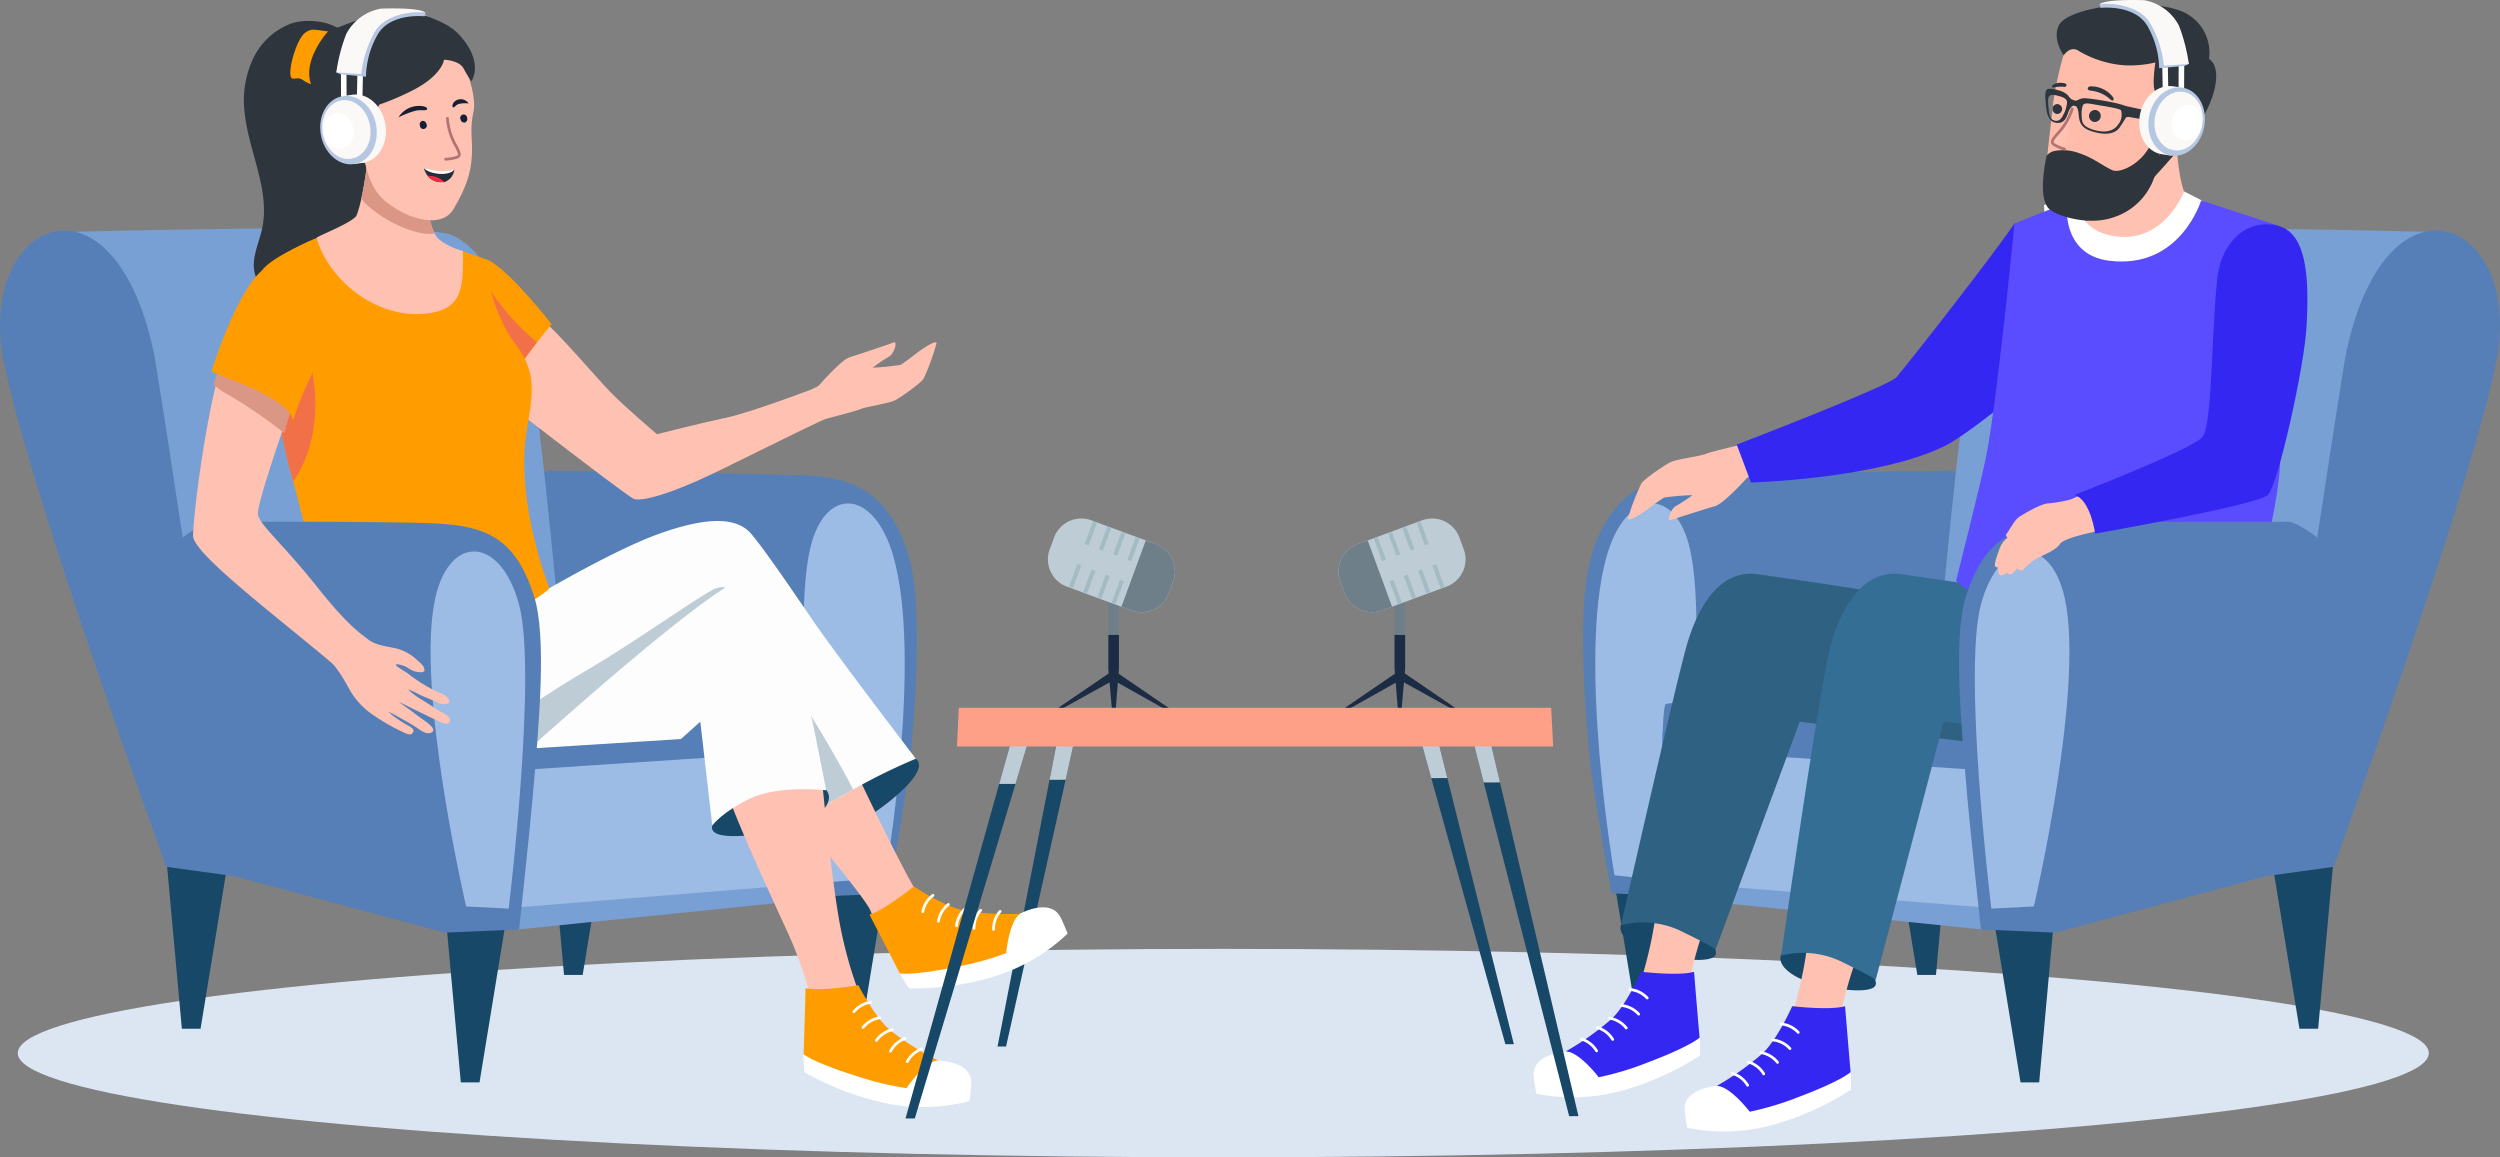 <svg xmlns="http://www.w3.org/2000/svg" viewBox="0 0 450.24 208.44"><rect x="0" y="0" width="450.24" height="208.44" fill="#808080" stroke="none"/><defs><style>.cls-1{isolation:isolate;}.cls-2{fill:#dce6f2;}.cls-3{fill:#184867;}.cls-10,.cls-4{fill:#beccd5;}.cls-32,.cls-4{mix-blend-mode:multiply;}.cls-5{fill:#557fb6;}.cls-6{fill:#9cbce6;}.cls-7{fill:#79a0d4;}.cls-18,.cls-8{fill:#fec1b2;}.cls-9{fill:#fdfdfd;}.cls-11{fill:#fff;}.cls-12{fill:#ff9d00;}.cls-13,.cls-22,.cls-32{fill:none;}.cls-13,.cls-22{stroke:#fff;}.cls-13,.cls-18{stroke-linecap:round;stroke-linejoin:round;stroke-width:0.5px;}.cls-14{fill:#2e353d;}.cls-15{fill:#db9786;}.cls-16{fill:#c47755;}.cls-17{fill:#152035;}.cls-18{stroke:#b07474;}.cls-19{fill:#282c3b;}.cls-20{fill:#ff2842;}.cls-21{fill:#f17047;}.cls-22,.cls-32{stroke-miterlimit:10;}.cls-23{fill:#fbf9f8;}.cls-24{fill:#b6c8e1;}.cls-25{fill:#2e6182;}.cls-26{fill:#3527f2;}.cls-27{fill:#346e94;}.cls-28{fill:#5a4dff;}.cls-29{fill:#ffbcaa;}.cls-30{fill:#6e7f8a;}.cls-31{fill:#1b2c44;}.cls-32{stroke:#a3bbc3;stroke-width:0.75px;}.cls-33{fill:#fea088;}</style></defs><g class="cls-1"><g id="OBJECTS"><ellipse class="cls-2" cx="220.31" cy="189.66" rx="217.11" ry="18.77"/><polygon class="cls-3" points="272.64 188.05 271.11 188.06 255.9 133.42 258.99 133.41 272.64 188.05"/><polygon class="cls-3" points="181.19 188.47 179.65 188.48 190.33 133.71 193.42 133.69 181.19 188.47"/><polygon class="cls-4" points="260.67 140.12 258.99 133.41 255.9 133.42 257.76 140.14 260.67 140.12"/><polygon class="cls-4" points="191.92 140.43 193.42 133.69 190.33 133.71 189.02 140.44 191.92 140.43"/><polygon class="cls-3" points="151.82 185.23 155.18 185.23 159.96 156.07 149.17 156.07 151.82 185.23"/><polygon class="cls-3" points="101.58 175.58 104.94 175.58 109.72 146.42 98.93 146.42 101.58 175.58"/><path class="cls-5" d="M313.67,350.21c.18-1.31,2.93-26.73,0-37.18s-8.77-14.62-18-15-46.92-.91-46.92-.91-6.37,1.06-6.37,12.76,17,51.65,17,51.65l37.11,12.33,13.36-.57S312,362.37,313.67,350.21Z" transform="translate(-149.88 -212.36)"/><path class="cls-6" d="M309.36,370s6.75-39,1.38-57.56c-3.52-12.19-12.48-12.52-15-1.08-3.64,16.26,2.59,59.77,2.59,59.77Z" transform="translate(-149.88 -212.36)"/><polygon class="cls-3" points="82.99 194.93 86.36 194.93 91.13 165.77 80.34 165.77 82.99 194.93"/><polygon class="cls-3" points="32.75 185.27 36.12 185.27 40.89 156.11 30.1 156.11 32.75 185.27"/><path class="cls-7" d="M159.79,254.2s64.86-1.85,71.14.39,13,14.35,15.25,29.16,6.26,60.74,6.26,60.74l-51.56.26-35-37.23Z" transform="translate(-149.88 -212.36)"/><path class="cls-5" d="M177.55,275.72c-7.51-34.85-32.29-23.37-26.91,2.19s29.2,90.56,29.2,90.56L192,370.15S178.57,280.44,177.55,275.72Z" transform="translate(-149.88 -212.36)"/><polygon class="cls-7" points="149.99 161.61 93.31 167.39 78.41 138.04 150.94 131.97 149.99 161.61"/><path class="cls-5" d="M231.61,355.1l14.65-16.35s52.63-.42,53.88.42c.47.31.65,6.37.68,13.87C277.83,354.93,254.71,354.73,231.61,355.1Z" transform="translate(-149.88 -212.36)"/><polygon class="cls-6" points="154.11 158.48 90.46 163.63 87.7 139.08 154.11 134.69 154.11 158.48"/><path class="cls-3" d="M314.82,349c3.5,2.68-9.83,12.38-17.95,15.49s-3.93-6.34,1.36-12.35S312.63,347.31,314.82,349Z" transform="translate(-149.88 -212.36)"/><path class="cls-8" d="M313.06,375.21a16.27,16.27,0,0,1-6.13,2,5.12,5.12,0,0,0-.31-.91c-1.75-3.77-20.41-24.84-25.78-33.84l17.43-2.66c3.18,5.54,11.67,24.75,17,33.75A13,13,0,0,1,313.06,375.21Z" transform="translate(-149.88 -212.36)"/><path class="cls-9" d="M203.83,328.59s-1.89,8.93-3.81,8.81l54.81,8.48c17.94-5.95,20.72-15,20.72-15L293.73,360s4.69-2.69,9.78-5.45A109.52,109.52,0,0,1,314.82,349s-14-18.27-18.48-24.81-8.65-12.68-11.12-15.63-7.53-3.36-16.82,0-25.17,13-25.17,13S211.76,326.15,203.83,328.59Z" transform="translate(-149.88 -212.36)"/><path class="cls-10" d="M237.73,343.75l7.53,3.42a258.62,258.62,0,0,0,30.29-16.33L293.73,360s4.69-2.69,9.78-5.45c-2.9-5.82-8.31-14.62-14.1-23.84-7.12-11.34-7.73-14-11.39-12-3.31,1.78-14.45,9.66-22.3,14.26C246.6,338.3,240.68,343,237.73,343.75Z" transform="translate(-149.88 -212.36)"/><path class="cls-3" d="M278.16,361c-.89,3.13,8.58,1.87,13.71.48s8.65-4.42,6.82-6.87-9.67-6-14.3-3S278.16,361,278.16,361Z" transform="translate(-149.88 -212.36)"/><path class="cls-8" d="M296.76,395.83a72.58,72.58,0,0,0-4.44-14.24c-4.54-10.06-11.38-24.29-13.37-32.33s18.8,1.92,18.8,1.92,1.61,16.87,3,25.36a75.26,75.26,0,0,0,4.86,17.25C302.22,395.5,296.88,395.82,296.76,395.83Z" transform="translate(-149.88 -212.36)"/><path class="cls-9" d="M245.26,347.17l27.25-1.71,3.49-3.13,2.16,18.7,0,0c.2-.26,1.92-2.48,6.74-4.83,5.14-2.49,13.77-1.52,13.77-1.52s-3.42-18.09-5.34-24.61-2.71-12.61-9.66-13.21C279.33,316.46,245.26,347.17,245.26,347.17Z" transform="translate(-149.88 -212.36)"/><path class="cls-11" d="M318.8,403.36s6.29.09,6,4.23c-.13,2-.31,3.07-.31,3.07a33.25,33.25,0,0,1-15.48.3,51.1,51.1,0,0,1-14.29-5.53l-.16-3.21,10.08-.07Z" transform="translate(-149.88 -212.36)"/><path class="cls-12" d="M304.46,389.78s-6.8,1.19-9.5.54c0,0-.24,9.23-.36,11.9,0,0,1.62,1.46,9.75,4a53.49,53.49,0,0,0,8.78,2.11s3.28-4.84,5.67-5a49.36,49.36,0,0,1-8.24-5.14C307.69,396.1,304.46,389.78,304.46,389.78Z" transform="translate(-149.88 -212.36)"/><path class="cls-13" d="M315.89,401.28a4.82,4.82,0,0,0-2.62,2.28" transform="translate(-149.88 -212.36)"/><path class="cls-13" d="M312.88,399.39a4.78,4.78,0,0,0-2.62,2.28" transform="translate(-149.88 -212.36)"/><path class="cls-13" d="M310.61,397.81a4.83,4.83,0,0,0-2.89,1.93" transform="translate(-149.88 -212.36)"/><path class="cls-13" d="M308.31,395.66a4.82,4.82,0,0,0-3,1.73" transform="translate(-149.88 -212.36)"/><path class="cls-13" d="M306.67,392.87a4.8,4.8,0,0,0-3,1.69" transform="translate(-149.88 -212.36)"/><path class="cls-11" d="M333.6,376.9s5.53-3,7.32.76a29.54,29.54,0,0,1,1.23,2.84,33.38,33.38,0,0,1-13.39,7.77,51,51,0,0,1-15.18,2.1l-1.7-2.72,8.78-5Z" transform="translate(-149.88 -212.36)"/><path class="cls-12" d="M314.46,372s-5.36,4.34-8,5.08c0,0,4.27,8.19,5.46,10.59,0,0,2.13.48,10.47-1.24a53,53,0,0,0,8.7-2.41s.52-5.83,2.55-7.1a50.54,50.54,0,0,1-9.71-.5C320.35,375.94,314.46,372,314.46,372Z" transform="translate(-149.88 -212.36)"/><path class="cls-13" d="M330,376.49a4.83,4.83,0,0,0-1.19,3.26" transform="translate(-149.88 -212.36)"/><path class="cls-13" d="M326.49,376.3a4.81,4.81,0,0,0-1.19,3.26" transform="translate(-149.88 -212.36)"/><path class="cls-13" d="M323.74,376a4.76,4.76,0,0,0-1.59,3.09" transform="translate(-149.88 -212.36)"/><path class="cls-13" d="M320.68,375.25a4.86,4.86,0,0,0-1.79,3" transform="translate(-149.88 -212.36)"/><path class="cls-13" d="M317.9,373.61a4.75,4.75,0,0,0-1.83,2.95" transform="translate(-149.88 -212.36)"/><path class="cls-14" d="M195.77,222.31a17.67,17.67,0,0,0-1.84,10.25c.7,7.08,4.65,14,3.16,20.95-.58,2.7-2,5.4-1.32,8.08.82,3.43,4.71,5.29,8.23,5.31a13.84,13.84,0,0,0,13.51-17c-.94-3.94.09-7.33-1.9-10.86-1.49-2.63-6.35-5.6-6.14-8.68s2.73-5.16,3.37-8.11c1.23-5.64-6.73-7-10.57-5.63A12.4,12.4,0,0,0,195.77,222.31Z" transform="translate(-149.88 -212.36)"/><path class="cls-8" d="M226.94,243.89c-.76,4.1.33,10,1.87,11.46a11.22,11.22,0,0,0,4.4,2.19s8.15,14.16,1,18.58-11.88,3.54-21.79-2.83c-7.19-4.63-7.25-13.34-5.51-18.09.12-.33,6.74-2.84,7.21-4.1,1.4-3.72,2.11-11.33,2.11-11.33Z" transform="translate(-149.88 -212.36)"/><path class="cls-15" d="M217.69,250.66c-.64-.48-2.42-1.77-2.73-2.61a61.17,61.17,0,0,0,1.27-9.05l10.71,4.89a20.1,20.1,0,0,0,1.13,10.52C226,254.9,221.15,253.24,217.69,250.66Z" transform="translate(-149.88 -212.36)"/><path class="cls-8" d="M226.9,215.32c6.38,4.81,8.88,14.08,8.29,16.93-.8,3.86-.15,4.74-.33,8.18s-1.27,6.12-3.31,9.59-7.78,2.06-12-1.2-3.68-8.85-5.6-12.3-6.4-1.59-7.76-7.37S220.89,210.78,226.9,215.32Z" transform="translate(-149.88 -212.36)"/><path class="cls-14" d="M203,217.71a19.15,19.15,0,0,0,4.13.7c1,0,5.28-1.77,6.35-2.15,3.15-1.1,10.05-2.2,13.4-.94s5,2.17,6.75,4.57c3.16,4.33,1.14,7.11,1.14,7.11a22.54,22.54,0,0,1-1.39-2.29c-.82-1.53-3.55-1.6-3.55-1.6-1.94,2.13-5.21,1.18-6.84,2.4-1.79,1.34-2.13,3.14-3.44,4-1.7,1.12-2.18,4-2.32,5.59a14.12,14.12,0,0,1-1.95,6.56c-.37.71.73,7.61-3.65,4.46s-7.53-14.25-7.56-15.76c0-.68-2.37-1.72-4.53-2.54C199.24,224,199.73,220.05,203,217.71Z" transform="translate(-149.88 -212.36)"/><path class="cls-8" d="M214.61,232.27c-.74-.81-3.54-1.18-3.83,2.19-.24,2.81,1.09,3.54,2.9,6.12a2.53,2.53,0,0,0,3,1S216.21,234,214.61,232.27Z" transform="translate(-149.88 -212.36)"/><path class="cls-16" d="M214,233.84c-.76-1-1.64-.29-2,.68s.57,2.17.57,2.17-.56-1.72.16-2.2,2.55.75,2,2-1.47,1.38-.89,2,0,1.29.95,1.54.5-.24.51-1.7a4.49,4.49,0,0,0-.11-1.46A5.15,5.15,0,0,0,214,233.84Z" transform="translate(-149.88 -212.36)"/><path class="cls-17" d="M221.66,233.49a16.31,16.31,0,0,1,3.14-1.21c1.11-.19,1.85.09,2-.25s-.66-.69-1.88-.57A4.23,4.23,0,0,0,221.66,233.49Z" transform="translate(-149.88 -212.36)"/><path class="cls-18" d="M230.46,233.68a11.59,11.59,0,0,0,1.56,5c.79,1.52.81,1.84-.15,2.09a8,8,0,0,1-1.73.26" transform="translate(-149.88 -212.36)"/><path class="cls-17" d="M226.69,234.71a.62.62,0,1,1-1.18.31.69.69,0,0,1,.4-.89A.7.7,0,0,1,226.69,234.71Z" transform="translate(-149.88 -212.36)"/><path class="cls-17" d="M234.28,231a4.93,4.93,0,0,0-1.84.1c-.56.24-.79.78-1,.55s0-.88.61-1.22A1.71,1.71,0,0,1,234.28,231Z" transform="translate(-149.88 -212.36)"/><path class="cls-17" d="M234,233.55a.7.7,0,0,1-.4.89.71.71,0,0,1-.78-.58.62.62,0,1,1,1.18-.31Z" transform="translate(-149.88 -212.36)"/><path class="cls-19" d="M226.19,242.55a3.9,3.9,0,0,0,.72,1.48,2.9,2.9,0,0,0,2.56,1.13,1.84,1.84,0,0,0,.41,0,2.64,2.64,0,0,0,1.82-2.27A7.43,7.43,0,0,1,226.19,242.55Z" transform="translate(-149.88 -212.36)"/><path class="cls-11" d="M231.7,242.84s-.17.62-1.64.81-3.47-.35-3.87-1.1C226.19,242.55,229.23,243.75,231.7,242.84Z" transform="translate(-149.88 -212.36)"/><path class="cls-20" d="M226.91,244a2.9,2.9,0,0,0,2.56,1.13,1.84,1.84,0,0,0,.41,0,3.84,3.84,0,0,0-2.67-1.09Z" transform="translate(-149.88 -212.36)"/><path class="cls-12" d="M205.9,227.53a7,7,0,0,1-1.61-.84c-.84-.54-1.78.17-2-.43-.6-1.39,1.09-7,2.55-8,1.15-.8,1.35-.59,4.14-.24C208.93,218,204.29,223.15,205.9,227.53Z" transform="translate(-149.88 -212.36)"/><path class="cls-14" d="M229.85,223.11s-.28,2.64-5.24,5.31a45.87,45.87,0,0,1-10,3.85s-4.56-6.06-3.27-6.52,13.48-7.51,13.48-7.51Z" transform="translate(-149.88 -212.36)"/><path class="cls-8" d="M247.41,269.84c2.85,2.22,9.77,10.42,12.4,13.13s8.4,7.59,8.4,7.59,8.18-2.09,12.57-3,17.51-5.9,17.51-5.9,3.35,4.69,2.07,5.28c-9.12,4.19-19,9.37-24.87,12-7.62,3.36-10.73,3.63-11.51,3.24-2-1-27.45-20.82-27.45-20.82Z" transform="translate(-149.88 -212.36)"/><path class="cls-12" d="M237.14,258.94c3.74,1.07,12.07,11.8,12.07,11.8S239.93,282,237.3,288.38s-6.74,2.2-6.74,2.2l-4.79-9.81Z" transform="translate(-149.88 -212.36)"/><path class="cls-21" d="M238.93,283.88c-2.66-3.91-5.32-7.79-8.23-11.5l6-10.1A43.65,43.65,0,0,0,246.59,274a112.24,112.24,0,0,0-7.26,10.42C239.19,284.27,239.06,284.08,238.93,283.88Z" transform="translate(-149.88 -212.36)"/><path class="cls-12" d="M199,279.07c.48,4.09,1.08,8.22,1.78,11.91.43,2.23.88,4.3,1.38,6.11,3.6,13.24,8.81,35.48,8.81,35.48s15.45,5,21.32-1.23c7.61-8.11,13.91-10.49,16.55-13,0,0-6.12-15.25-4.17-28,1-6.38,2.2-10.58-1.87-15.88-4.77-6.2-5.64-15.47-5.64-15.47l-3.92-1.4c.09,6.52.2,11.14-8.07,11.33S209,262.53,206.88,255.2c0,0-8.19,3.44-9.84,5.9C196.37,262.1,197.65,267.6,199,279.07Z" transform="translate(-149.88 -212.36)"/><path class="cls-21" d="M202.13,297.09c.17.65.36,1.34.54,2,5.87-8.22,5.15-22.6-1.26-30a12,12,0,0,0-4.18-3.21c.39,2.94,1.06,7.25,1.74,13.16.48,4.09,1.08,8.22,1.78,11.91C201.18,293.21,201.63,295.28,202.13,297.09Z" transform="translate(-149.88 -212.36)"/><line class="cls-22" x1="61.92" y1="17.52" x2="61.9" y2="13.19"/><line class="cls-22" x1="64.86" y1="13.61" x2="64.76" y2="18.22"/><path class="cls-23" d="M209.33,236.28c.45,2.73,4.29,5.63,4.29,5.63l1.68-.25c2.75-.41,4.52-3.48,4-6.86s-3.23-5.79-6-5.38l-1.68.25C210,230.86,208.91,233.74,209.33,236.28Z" transform="translate(-149.88 -212.36)"/><path class="cls-24" d="M207.65,236.53c.55,3.38,3.23,5.79,6,5.38s4.51-3.48,4-6.86-3.23-5.79-6-5.38S207.09,233.15,207.65,236.53Z" transform="translate(-149.88 -212.36)"/><path class="cls-23" d="M208,236.32c.47,2.9,2.77,5,5.13,4.62s3.87-3,3.4-5.89-2.78-5-5.13-4.62S207.56,233.41,208,236.32Z" transform="translate(-149.88 -212.36)"/><path class="cls-11" d="M208.14,236.35a3.06,3.06,0,0,0,3.19,2.79,2.94,2.94,0,0,0,2.15-3.58,3.06,3.06,0,0,0-3.19-2.79A2.94,2.94,0,0,0,208.14,236.35Z" transform="translate(-149.88 -212.36)"/><path class="cls-24" d="M226.34,215.3s-6.08-.7-8.42,3.24a16,16,0,0,0-2.13,7.63l-4.57-.43-.77-.35s1.57-4.36,2.68-6.64a7.23,7.23,0,0,1,5.51-4.25s6-.33,7.89.15Z" transform="translate(-149.88 -212.36)"/><path class="cls-23" d="M226.53,214.65a11,11,0,0,0-3.62.13c-2.09.41-4.32,1.28-5.5,3.27a19.25,19.25,0,0,0-2.47,7.65l-4.49-.31a31.28,31.28,0,0,1,1.78-6.89,8.79,8.79,0,0,1,6.22-4.58S225.31,213.61,226.53,214.65Z" transform="translate(-149.88 -212.36)"/><path class="cls-8" d="M294.64,283.27l2.66-1.42s4.05-4.67,5.6-5.15,7.42-2.45,8-2.69.15,2-1,2.63a27.69,27.69,0,0,0-2.86,1.94,43.74,43.74,0,0,0,5-.51c.55-.24,2.9-2.12,3.79-2.74s2.77-1.77,2.71-1.14a41.53,41.53,0,0,1-2.31,6.35c-.52.84-3.93,3.24-5.08,3.87s-5.29,1.17-6.39,1.66-11.62,3.12-11.62,3.12Z" transform="translate(-149.88 -212.36)"/><path class="cls-5" d="M245.8,356.11c1.18-13.65,2.59-29.19.23-36.48-3.33-10.32-8.55-12.56-17.74-13s-40.7-.29-40.7-.29-10.77,3.78-10.77,15.47S192,370.15,192,370.15l38,10.17,13.37-.57S245.35,361.37,245.8,356.11Z" transform="translate(-149.88 -212.36)"/><path class="cls-6" d="M241.49,376s5.21-42.65,1.84-54.89-12.48-12.53-15.05-1.08c-3.64,16.25,5.55,55.58,5.55,55.58Z" transform="translate(-149.88 -212.36)"/><path class="cls-8" d="M184.65,308.84c.07-4.18,2.67-25.16,6.13-33.84l12.91,6.53s-7.77,21.59-7.36,23.53,4.48,5.21,10.82,13.19c4.85,6.1,7.15,7.87,9.17,9.37,1.23.91,3.09,1.14,4.67,1.46a8.56,8.56,0,0,1,3.62,1.8c.94.86,1.46,1.24,1.62,1.72s.2.73-.44.83a3.82,3.82,0,0,1-2.35-.72,4.64,4.64,0,0,0-2-.72c-1.09,0,1.59,1.34,2.05,1.79a30.93,30.93,0,0,0,4.21,2.71c1.55.85,2.42.8,3,1.85s-1.38.94-2,.56-2.37-.95-3.73-1.68a10.78,10.78,0,0,0-1.61-.7,14.48,14.48,0,0,0,2.38,1.8c1.93,1.15,3.16,2.1,3.73,2.34,1.36.56,1.78,1.54,1.25,1.88s-.54.34-3.73-1.19l-2.87-1.4-2.46-1.22s1.38,1,2.3,1.67c2.08,1.57,2.63,1.91,3,2.21.72.58,1.28,1.21.72,1.61s-1.34.16-2.31-.51c-.76-.54-1.51-1-3.62-2.17-1.19-.68-1.89-1-1.89-1a6.65,6.65,0,0,0,1.43,1.17,17.71,17.71,0,0,0,2,1.27c.84.47,1.3.78.93,1.36s-1.16.12-1.78-.14a35.78,35.78,0,0,1-6-3.53,13.34,13.34,0,0,1-3.5-3.93c-.19-.34-2.07-3.88-3.34-5C199.34,323.08,184.6,312,184.65,308.84Z" transform="translate(-149.88 -212.36)"/><path class="cls-15" d="M189.86,282.82c-.51-.39-1-.78-1.56-1.16.79-2.26,1.63-4.52,2.48-6.66l12.91,6.53s-1.44,4.54-2.62,8.85A80.3,80.3,0,0,0,189.86,282.82Z" transform="translate(-149.88 -212.36)"/><path class="cls-12" d="M202.63,288.19c-.38-3.44-8.44-6.45-14.65-8.89.23-1.06,4.64-14.48,9.06-18.2,0,0,10.31,15.73,9.13,18.39A65.67,65.67,0,0,0,202.63,288.19Z" transform="translate(-149.88 -212.36)"/><polygon class="cls-3" points="298.42 185.23 295.06 185.23 290.28 156.07 301.07 156.07 298.42 185.23"/><polygon class="cls-3" points="348.66 175.58 345.3 175.58 340.52 146.42 351.31 146.42 348.66 175.58"/><path class="cls-5" d="M436.33,350.21c-.18-1.31-2.93-26.73,0-37.18s8.77-14.62,18-15,46.92-.91,46.92-.91,6.37,1.06,6.37,12.76-17,51.65-17,51.65L453.5,373.82l-13.36-.57S438,362.37,436.33,350.21Z" transform="translate(-149.88 -212.36)"/><path class="cls-6" d="M440.64,370s-6.75-39-1.38-57.56c3.52-12.19,12.48-12.52,15-1.08,3.64,16.26-2.59,59.77-2.59,59.77Z" transform="translate(-149.88 -212.36)"/><polygon class="cls-3" points="367.25 194.93 363.89 194.93 359.11 165.77 369.9 165.77 367.25 194.93"/><polygon class="cls-3" points="417.49 185.27 414.12 185.27 409.35 156.11 420.14 156.11 417.49 185.27"/><path class="cls-7" d="M590.21,254.2s-64.86-1.85-71.14.39-13,14.35-15.25,29.16-6.26,60.74-6.26,60.74l51.56.26,35-37.23Z" transform="translate(-149.88 -212.36)"/><path class="cls-5" d="M572.45,275.72c7.51-34.85,32.3-23.37,26.91,2.19s-29.2,90.56-29.2,90.56L558,370.15S571.43,280.44,572.45,275.72Z" transform="translate(-149.88 -212.36)"/><polygon class="cls-7" points="300.25 161.61 356.93 167.39 371.83 138.04 299.3 131.97 300.25 161.61"/><path class="cls-5" d="M518.39,355.1l-14.65-16.35s-52.63-.42-53.88.42c-.47.31-.65,6.37-.68,13.87C472.17,354.93,495.29,354.73,518.39,355.1Z" transform="translate(-149.88 -212.36)"/><polygon class="cls-6" points="296.13 158.48 359.78 163.63 362.54 139.08 296.13 134.69 296.13 158.48"/><path class="cls-3" d="M458.88,383.63c.74,2.6-7,1.54-11.19.38s-7.07-3.67-5.58-5.69,7.89-5,11.67-2.47S458.88,383.63,458.88,383.63Z" transform="translate(-149.88 -212.36)"/><path class="cls-8" d="M453.47,393a72.55,72.55,0,0,1,3.65-14.47c4-10.29,11.31-18.68,12.85-26.82s-18.66,3-18.66,3-2,10.74-2.85,19.29a75.87,75.87,0,0,1-3.89,17.49C448,393,453.35,393,453.47,393Z" transform="translate(-149.88 -212.36)"/><path class="cls-25" d="M518.07,347.51l-35.53-4.07L474,342.33s-15.14,41.06-15.16,41.05c-.2-.27-1.72-1.15-6.54-3.49a15.93,15.93,0,0,0-10.48-.91s10-44.24,11.94-50.76,5.85-13.45,12.75-12.43c3.27.49,27.44,3.78,34.19,5.86C514.35,325.85,518.07,347.51,518.07,347.51Z" transform="translate(-149.88 -212.36)"/><path class="cls-11" d="M431.88,401.73s-6.26.43-5.78,4.55c.24,2,.47,3.05.47,3.05a33.33,33.33,0,0,0,15.48-.56,51,51,0,0,0,14-6.32l0-3.21-10.07.49Z" transform="translate(-149.88 -212.36)"/><path class="cls-26" d="M445.45,387.37s6.86.81,9.52,0c0,0,.75,9.2,1,11.86,0,0-1.54,1.54-9.51,4.54a53.32,53.32,0,0,1-8.65,2.6s-3.55-4.65-5.95-4.65a49.91,49.91,0,0,0,7.95-5.59C442.58,393.85,445.45,387.37,445.45,387.37Z" transform="translate(-149.88 -212.36)"/><path class="cls-13" d="M434.68,399.49a4.78,4.78,0,0,1,2.74,2.13" transform="translate(-149.88 -212.36)"/><path class="cls-13" d="M437.58,397.43a4.82,4.82,0,0,1,2.74,2.13" transform="translate(-149.88 -212.36)"/><path class="cls-13" d="M439.76,395.73a4.79,4.79,0,0,1,3,1.77" transform="translate(-149.88 -212.36)"/><path class="cls-13" d="M441.94,393.45A4.88,4.88,0,0,1,445,395" transform="translate(-149.88 -212.36)"/><path class="cls-13" d="M443.41,390.57a4.82,4.82,0,0,1,3.12,1.52" transform="translate(-149.88 -212.36)"/><path class="cls-3" d="M487.68,389.12c.74,2.59-7,1.53-11.19.37s-7.07-3.66-5.58-5.69,7.89-5,11.67-2.47S487.68,389.12,487.68,389.12Z" transform="translate(-149.88 -212.36)"/><path class="cls-8" d="M480.67,399.17a72.54,72.54,0,0,1,3.65-14.46c4-10.3,10-24.88,11.54-33s-18.66,3-18.66,3-.67,16.93-1.55,25.48a74.81,74.81,0,0,1-3.89,17.5C475.2,399.15,480.55,399.17,480.67,399.17Z" transform="translate(-149.88 -212.36)"/><path class="cls-27" d="M544,347.51l-35.53-4.07-8.54-1.11s-12.24,46.55-12.25,46.53c-.2-.27-1.72-1.14-6.54-3.49a16,16,0,0,0-10.48-.91s7.1-49.72,9-56.24,5.85-13.45,12.75-12.43c3.27.49,27.44,3.78,34.19,5.86C540.24,325.85,544,347.51,544,347.51Z" transform="translate(-149.88 -212.36)"/><path class="cls-11" d="M459.08,407.93s-6.26.43-5.78,4.55c.24,2,.47,3,.47,3a33.29,33.29,0,0,0,15.47-.56,50.93,50.93,0,0,0,14-6.32l0-3.21-10.07.48Z" transform="translate(-149.88 -212.36)"/><path class="cls-26" d="M472.65,393.57s6.85.8,9.52,0c0,0,.75,9.21,1,11.87,0,0-1.54,1.54-9.52,4.54a54.31,54.31,0,0,1-8.65,2.6s-3.54-4.65-5.94-4.65a49.65,49.65,0,0,0,7.95-5.6C469.78,400.05,472.65,393.57,472.65,393.57Z" transform="translate(-149.88 -212.36)"/><path class="cls-13" d="M461.88,405.68a4.82,4.82,0,0,1,2.74,2.13" transform="translate(-149.88 -212.36)"/><path class="cls-13" d="M464.78,403.63a4.82,4.82,0,0,1,2.74,2.13" transform="translate(-149.88 -212.36)"/><path class="cls-13" d="M467,401.92a4.84,4.84,0,0,1,3,1.77" transform="translate(-149.88 -212.36)"/><path class="cls-13" d="M469.13,399.65a4.83,4.83,0,0,1,3.11,1.56" transform="translate(-149.88 -212.36)"/><path class="cls-13" d="M470.61,396.77a4.82,4.82,0,0,1,3.12,1.52" transform="translate(-149.88 -212.36)"/><path class="cls-8" d="M530.52,237.72c.76,4.1-2,12-3.52,13.47a11.22,11.22,0,0,1-4.4,2.19s-8.15,14.16-1,18.58,11.88,3.55,21.79-2.83c7.19-4.63,7.25-13.33,5.51-18.08-.13-.34-5.2-2.93-5.67-4.19-1.4-3.72-1.53-11.84-1.53-11.84Z" transform="translate(-149.88 -212.36)"/><path class="cls-8" d="M467.17,297.08l-2.68,1.37s-4.14,4.6-5.7,5.05-7.46,2.32-8.05,2.54-.11-2,1.05-2.6a29.42,29.42,0,0,0,2.9-1.9,43.94,43.94,0,0,0-5.05.42c-.56.24-2.94,2.07-3.84,2.67s-2.8,1.72-2.73,1.09a41.37,41.37,0,0,1,2.42-6.3c.54-.83,4-3.17,5.15-3.78s5.32-1.07,6.43-1.54,11.67-2.91,11.67-2.91Z" transform="translate(-149.88 -212.36)"/><path class="cls-26" d="M520.54,252.14l-7.86.46c-3.49,5.22-18.32,24.23-21.27,27.71-1.37,1.61-28.75,12.12-28.75,12.12l2.56,6.83s23.23-.65,35.23-6.74c3.37-1.71,20.55-14.31,23-21.68S520.54,252.14,520.54,252.14Z" transform="translate(-149.88 -212.36)"/><path class="cls-11" d="M524.33,246.6s-1.64,6.83,6,8.23c9.26,1.7,12.9-8,12.9-8l8.65,4.43L539.48,268.8,519,268.16l-1-18.85Z" transform="translate(-149.88 -212.36)"/><path class="cls-28" d="M507.45,295.18c2.07-9.86,5.23-42.58,5.23-42.58l9.45-3.75s-1.19,9.33,7.57,10.46c12.84,1.64,16.6-10.86,16.6-10.86L560.18,253s.08,30.35.37,40.86-7.14,33.68-7.14,33.68c-22.92,1.63-47.53-6.51-51.25-10.57C502.16,317,506.36,300.32,507.45,295.18Z" transform="translate(-149.88 -212.36)"/><path class="cls-29" d="M526.49,218.49c-1.67.73-4.6,2.36-5,3.85a64.48,64.48,0,0,0-1.83,8.47c-.21,2.63-1.19,9.35-1.25,12.45s.21,4.23.85,4.89,8.51,1.67,10.14,1.16,9.09-3.33,9.83-9.86c0,0,2.64,1.81,5.86-3.65.85-1.43-3.29-8.09-3.63-10-.82-4.58-9.77-4.82-12.09-5.53S526.49,218.49,526.49,218.49Z" transform="translate(-149.88 -212.36)"/><path class="cls-14" d="M521.54,222.34s1.2-1.91,2.78-.76a19.06,19.06,0,0,0,8,2.53,19.86,19.86,0,0,0,5.74-.5s-.65,4-.07,5.2,2.1,2.78,2,4.1a17.81,17.81,0,0,1-.42,2.59s2.1-2,3.43-1.33,1,3-.63,3.9a24,24,0,0,1-3.11,1.38l-4.72,8.42s8.24-8.84,10.71-12.26c3.48-4.82,5.07-10.83,2.47-12.65a8.05,8.05,0,0,0-5.56-8.79c-6.62-2.3-19.6-.48-21.4,2.61C519.33,219.27,521.54,222.34,521.54,222.34Z" transform="translate(-149.88 -212.36)"/><path class="cls-14" d="M519.92,239.54a8.36,8.36,0,0,1,4.57.47c2.39.78,4.27,2.34,5.82,3s5.48-1.4,6.91-4.72,2.51-6.58,2.51-6.58l1,1.38s-1.78,6.15-2.49,9.81a11.48,11.48,0,0,1-8,8.69c-4.57,1.48-10.58-.5-11.57-1.88s-1-3.92-.72-6.12a24,24,0,0,1,.53-3.2A2.59,2.59,0,0,1,519.92,239.54Z" transform="translate(-149.88 -212.36)"/><path class="cls-14" d="M526.52,227.91a5,5,0,0,1,3.76,1.77c.51.59.18,1.1-.37.55a6.17,6.17,0,0,0-3.54-1.55C525.62,228.63,525.76,227.85,526.52,227.91Z" transform="translate(-149.88 -212.36)"/><path class="cls-14" d="M519.4,228c0-.22.3-.48.63-.57a2.81,2.81,0,0,1,1.86,0c.32.15.11.6-.17.58C520,227.85,519.48,228.32,519.4,228Z" transform="translate(-149.88 -212.36)"/><path class="cls-14" d="M526.1,233.21a1.12,1.12,0,0,1,1.12-1.05,1.08,1.08,0,0,1,1,1.12,1.1,1.1,0,0,1-1.12,1.05A1.09,1.09,0,0,1,526.1,233.21Z" transform="translate(-149.88 -212.36)"/><path class="cls-14" d="M520.29,231.11c.55-.05,1.17.53.92,1.12l0,.05a.89.89,0,0,1-.74.6.86.86,0,0,1-.83-.45l0-.05A.87.87,0,0,1,520.29,231.11Z" transform="translate(-149.88 -212.36)"/><path class="cls-18" d="M523.07,232a11.39,11.39,0,0,1-2.67,4.48c-1.12,1.3-1.21,1.61-.33,2.07a7.87,7.87,0,0,0,1.62.66" transform="translate(-149.88 -212.36)"/><path class="cls-14" d="M534,232.29c0-.48-1.76-1.06-3.06-1.36s-5.19-1-6-.86-.89.47-1.27.41c-1-.17-1.11-.72-1.5-1.09a4,4,0,0,0-1.65-.79c-1.29-.36-2-.35-2.17.11a4.34,4.34,0,0,0-.08,1.62c0,.3.07,1.24.21,2,.21,1.17.72,1.89,1.36,2.07,2.16.59,2.32-1.57,2.74-2.28s.6-.77.93-.7.51.23.67,1.07-.11,2.57,2,3.37c2.73,1,4.61.67,5.46-.58,1.16-1.7,1-1.74,1.31-1.84.12,0,.79,0,.89-.3A3.89,3.89,0,0,0,534,232.29Zm-12.35.36c-.39.93-.89,1.76-1.9,1.38-.63-.24-.78-.78-.93-2.27-.22-2.16-.12-2.66,1.93-2.09,1.33.37,1.49.82,1.36,1.47A6.22,6.22,0,0,1,521.68,232.65Zm9.82,1.95c-.72,1.27-2.15,1.7-4,1.28-2.55-.6-2.63-1.46-2.68-2.5a5.54,5.54,0,0,1,.18-2c.27-.54.81-.44,2.44-.15s4.24.66,4.46,1A2.78,2.78,0,0,1,531.5,234.6Zm9.6-.89a17.84,17.84,0,0,0-3-1.18c-.57,0-5.48-1.11-5.48-1.11l.67,2,5.77,1Z" transform="translate(-149.88 -212.36)"/><path class="cls-5" d="M504.2,356.11c-1.18-13.65-2.59-29.19-.23-36.48,3.33-10.32,8.55-12.56,17.74-13s40.7-.29,40.7-.29,10.77,3.78,10.77,15.47S558,370.15,558,370.15l-38,10.17-13.37-.57S504.65,361.37,504.2,356.11Z" transform="translate(-149.88 -212.36)"/><path class="cls-6" d="M508.51,376s-5.21-42.65-1.84-54.89,12.48-12.53,15.05-1.08c3.64,16.25-5.55,55.58-5.55,55.58Z" transform="translate(-149.88 -212.36)"/><path class="cls-8" d="M527.28,300.19c-2.1,1.23-10.77,4.68-12.35,6.35s-4.11,2.31-4.93,4.61c-.6,1.69-1.13,3.13-.69,3.31l.45.17s-.14,1.19.43,1.33,1.09-.52,1.09-.52.43.54.91.27a3.8,3.8,0,0,0,.94-1s.56.68,1.13.24A10.15,10.15,0,0,1,516.6,313c1-.59,3.47-1.46,4.27-2.67s6.88-2.35,9.16-2.8c.87-.18,5-1.84,5-1.84Z" transform="translate(-149.88 -212.36)"/><path class="cls-8" d="M526.47,301.07a25.15,25.15,0,0,1-7.75,1.95c-1.52.15-4.34,1.9-5.18,2.42s-1.87,2.57-2.25,3,.11,1.07,1.21.67,5.48-1.44,5.48-1.44l6-3Z" transform="translate(-149.88 -212.36)"/><path class="cls-26" d="M549.2,262.52c.73-6.79,5.52-10.91,11-9.48s5.46,10.57,5.1,17.88-5.15,28.77-7,30.59-31.09,6.95-31.09,6.95-.85-6.22-3.77-6.95c0,0,21.26-8.23,23.08-10.43S548.11,272.75,549.2,262.52Z" transform="translate(-149.88 -212.36)"/><line class="cls-22" x1="392.85" y1="16.01" x2="392.87" y2="11.67"/><line class="cls-22" x1="389.92" y1="12.09" x2="390.01" y2="16.7"/><path class="cls-23" d="M545.2,234.76c-.45,2.73-4.29,5.63-4.29,5.63l-1.68-.25c-2.74-.4-4.52-3.47-4-6.85s3.23-5.79,6-5.39l1.69.25C544.55,229.35,545.62,232.23,545.2,234.76Z" transform="translate(-149.88 -212.36)"/><path class="cls-24" d="M546.88,235c-.55,3.38-3.23,5.79-6,5.38s-4.51-3.47-4-6.85,3.23-5.79,6-5.39S547.44,231.63,546.88,235Z" transform="translate(-149.88 -212.36)"/><path class="cls-23" d="M546.5,234.8c-.48,2.9-2.78,5-5.13,4.62s-3.88-3-3.4-5.89,2.77-5,5.13-4.62S547,231.9,546.5,234.8Z" transform="translate(-149.88 -212.36)"/><ellipse class="cls-11" cx="543.72" cy="234.44" rx="3.22" ry="2.7" transform="translate(56.23 508.51) rotate(-78.56)"/><path class="cls-24" d="M528.19,213.78s6.08-.7,8.42,3.24a16,16,0,0,1,2.13,7.63l4.57-.42.77-.35s-1.57-4.36-2.68-6.64a7.26,7.26,0,0,0-5.51-4.26s-6-.33-7.89.16Z" transform="translate(-149.88 -212.36)"/><path class="cls-23" d="M528,213.14a10.7,10.7,0,0,1,3.62.13c2.09.41,4.33,1.28,5.5,3.27a19,19,0,0,1,2.47,7.64l4.49-.3a31.32,31.32,0,0,0-1.78-6.9,8.79,8.79,0,0,0-6.22-4.58S529.22,212.1,528,213.14Z" transform="translate(-149.88 -212.36)"/><polygon class="cls-30" points="252.38 128.14 253.06 120.47 253.06 106.96 251.15 106.96 251.15 120.39 251.78 128.14 252.38 128.14"/><polygon class="cls-31" points="251.15 114.35 251.15 120.39 251.78 128.14 252.38 128.14 253.06 120.47 253.06 114.35 251.15 114.35"/><path class="cls-10" d="M392.06,319.2l-.79-2.14a5.22,5.22,0,0,1,3.1-6.7l11.64-4.3a5.22,5.22,0,0,1,6.7,3.09l.79,2.14a5.22,5.22,0,0,1-3.1,6.71l-11.64,4.3A5.22,5.22,0,0,1,392.06,319.2Z" transform="translate(-149.88 -212.36)"/><path class="cls-30" d="M396.2,309.69l-1.83.67a5.22,5.22,0,0,0-3.1,6.7l.79,2.14a5.22,5.22,0,0,0,6.7,3.1l1.83-.67Z" transform="translate(-149.88 -212.36)"/><line class="cls-32" x1="258.3" y1="101.72" x2="259.8" y2="105.8"/><line class="cls-32" x1="255.74" y1="102.66" x2="257.24" y2="106.75"/><line class="cls-32" x1="253.17" y1="103.61" x2="254.67" y2="107.69"/><line class="cls-32" x1="250.6" y1="104.55" x2="252.11" y2="108.64"/><line class="cls-32" x1="255.47" y1="94.02" x2="256.97" y2="98.1"/><line class="cls-32" x1="252.9" y1="94.96" x2="254.4" y2="99.05"/><line class="cls-32" x1="250.33" y1="95.91" x2="251.84" y2="99.99"/><line class="cls-32" x1="247.77" y1="96.85" x2="249.27" y2="100.94"/><polygon class="cls-31" points="263.04 128.14 252.84 121.17 251.73 122.28 262.31 128.14 263.04 128.14"/><polygon class="cls-31" points="242.12 128.14 252.56 122.28 251.45 121.17 241.25 128.14 242.12 128.14"/><polygon class="cls-30" points="200.29 128.14 199.61 120.47 199.61 106.96 201.52 106.96 201.52 120.39 200.9 128.14 200.29 128.14"/><polygon class="cls-31" points="201.52 114.35 201.52 120.39 200.9 128.14 200.29 128.14 199.61 120.47 199.61 114.35 201.52 114.35"/><path class="cls-10" d="M360.37,319.2l.79-2.14a5.23,5.23,0,0,0-3.1-6.7l-11.64-4.3a5.22,5.22,0,0,0-6.7,3.09l-.79,2.14A5.22,5.22,0,0,0,342,318l11.64,4.3A5.22,5.22,0,0,0,360.37,319.2Z" transform="translate(-149.88 -212.36)"/><path class="cls-30" d="M356.23,309.69l1.83.67a5.23,5.23,0,0,1,3.1,6.7l-.79,2.14a5.22,5.22,0,0,1-6.7,3.1l-1.83-.67Z" transform="translate(-149.88 -212.36)"/><line class="cls-32" x1="194.37" y1="101.72" x2="192.87" y2="105.8"/><line class="cls-32" x1="196.94" y1="102.66" x2="195.43" y2="106.75"/><line class="cls-32" x1="199.5" y1="103.61" x2="198" y2="107.69"/><line class="cls-32" x1="202.07" y1="104.55" x2="200.56" y2="108.64"/><line class="cls-32" x1="197.2" y1="94.02" x2="195.7" y2="98.1"/><line class="cls-32" x1="199.77" y1="94.96" x2="198.27" y2="99.05"/><line class="cls-32" x1="202.34" y1="95.91" x2="200.83" y2="99.99"/><line class="cls-32" x1="204.9" y1="96.85" x2="203.4" y2="100.94"/><polygon class="cls-31" points="189.63 128.14 199.83 121.17 200.94 122.28 190.36 128.14 189.63 128.14"/><polygon class="cls-31" points="210.55 128.14 200.11 122.28 201.22 121.17 211.42 128.14 210.55 128.14"/><polygon class="cls-3" points="284.27 201.01 282.6 201.02 265.21 133.12 268.31 133.11 284.27 201.01"/><polygon class="cls-3" points="164.75 201.43 163.08 201.43 182.13 133.38 185.24 133.37 164.75 201.43"/><polygon class="cls-4" points="270.15 140.91 268.31 133.11 265.21 133.12 267.21 140.92 270.15 140.91"/><polygon class="cls-4" points="182.89 141.18 185.24 133.37 182.13 133.38 179.94 141.19 182.89 141.18"/><polygon class="cls-33" points="279.72 134.44 172.35 134.44 172.68 127.47 279.36 127.47 279.72 134.44"/></g></g></svg>